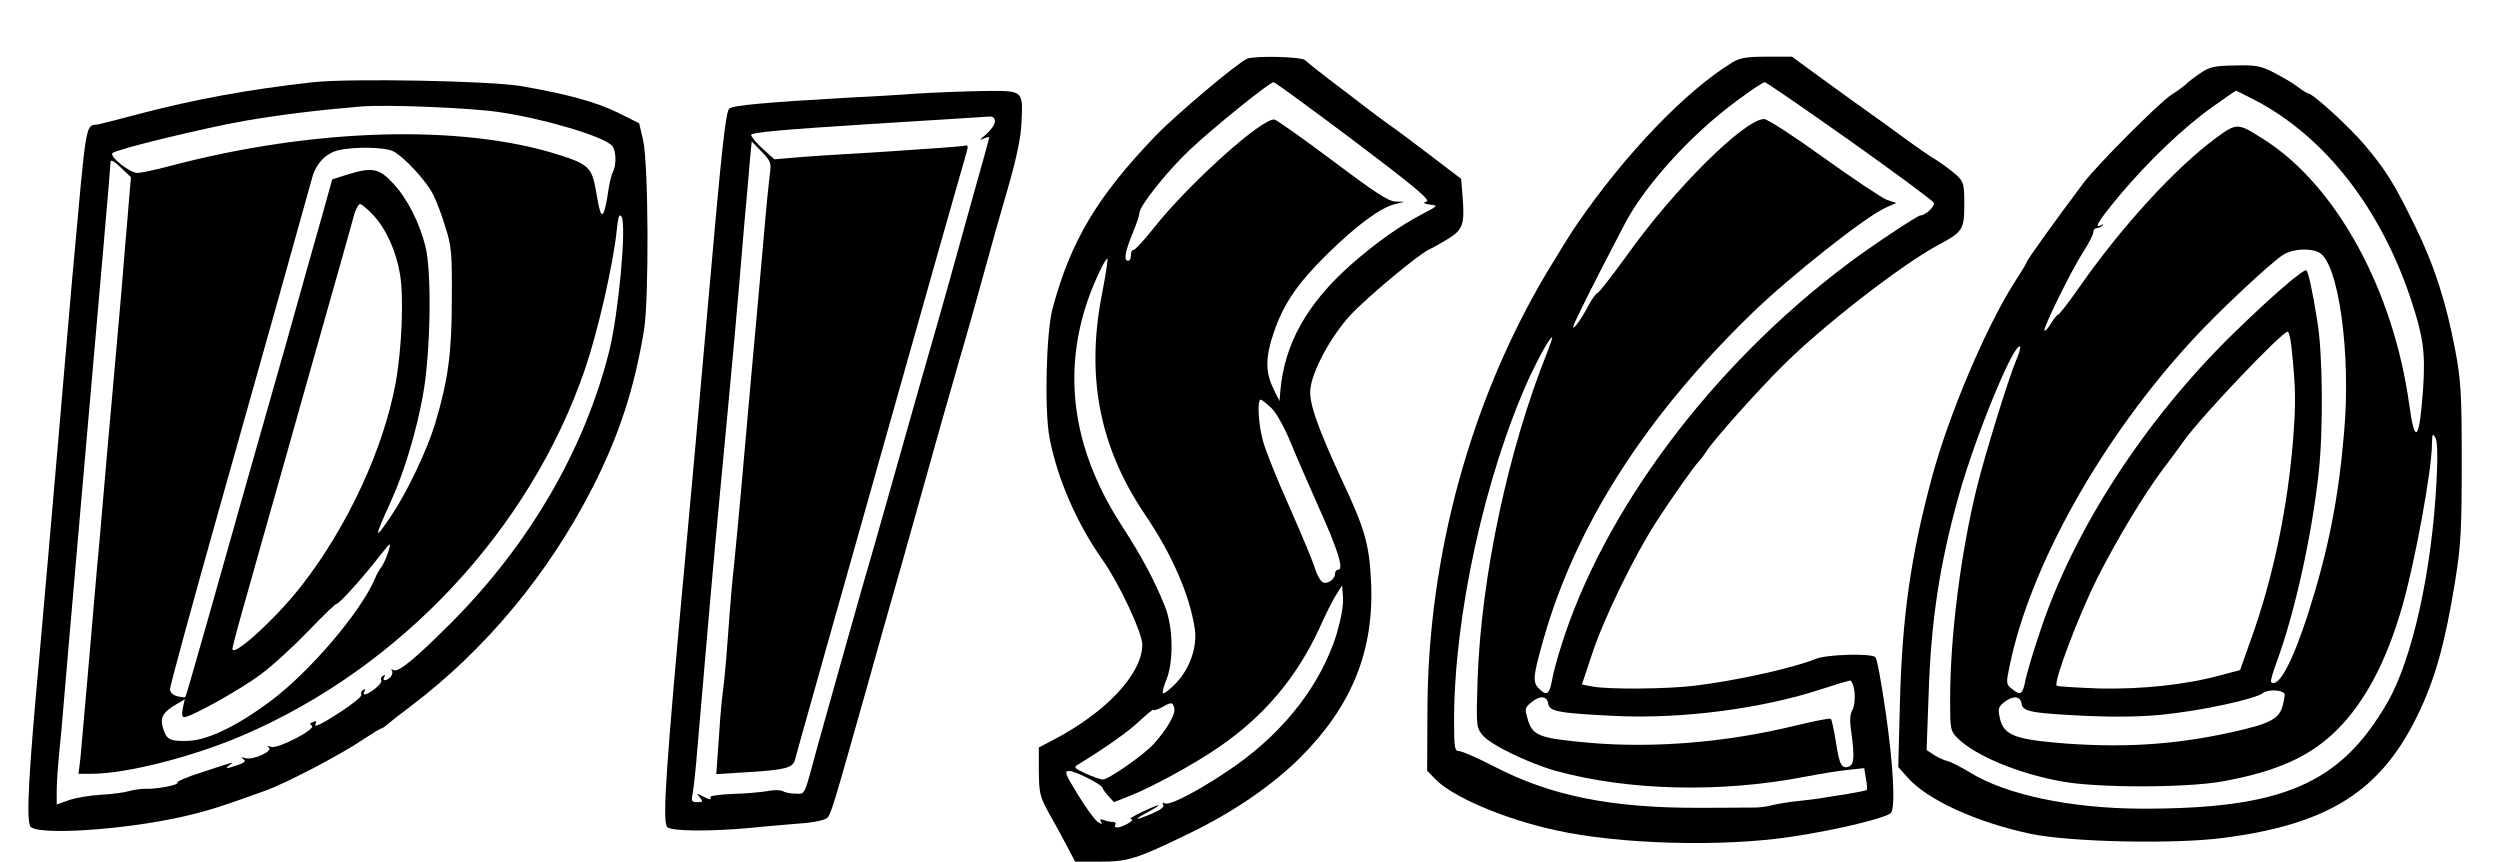 <?xml version="1.0" standalone="no"?>
<!DOCTYPE svg PUBLIC "-//W3C//DTD SVG 20010904//EN"
 "http://www.w3.org/TR/2001/REC-SVG-20010904/DTD/svg10.dtd">
<svg version="1.0" xmlns="http://www.w3.org/2000/svg"
 width="882pt" height="304pt" viewBox="0 0 882 304"
 preserveAspectRatio="xMidYMid meet">
<g transform="translate(0,304) scale(0.1,-0.1)"
fill="#000000" stroke="none">
<path d="M4400 2833 c-33 -14 -250 -196 -325 -274 -205 -214 -298 -370 -362
-609 -22 -86 -29 -357 -10 -456 27 -142 97 -303 188 -431 57 -81 139 -255 139
-297 0 -103 -127 -239 -315 -337 l-50 -26 0 -84 c1 -78 3 -89 39 -154 22 -38
50 -91 64 -117 l25 -48 87 0 c99 0 129 9 310 97 159 76 299 172 400 273 180
181 259 376 247 619 -6 130 -22 186 -102 356 -85 183 -118 275 -112 323 7 65
74 188 142 261 61 65 241 215 279 232 12 5 41 22 66 37 51 32 58 51 50 148
l-5 63 -109 83 c-60 46 -126 95 -148 110 -21 15 -60 44 -87 65 -27 21 -82 63
-122 93 -39 30 -78 61 -85 68 -13 12 -174 16 -204 5z m377 -290 c213 -161 271
-209 256 -214 -14 -5 -12 -7 12 -11 29 -3 29 -4 -25 -32 -82 -43 -164 -101
-253 -179 -156 -138 -236 -281 -250 -447 l-3 -35 -22 45 c-28 58 -28 110 2
197 34 101 85 175 190 278 102 100 187 163 238 175 l33 8 -32 1 c-25 1 -74 33
-220 143 -103 77 -196 143 -206 146 -40 10 -301 -224 -427 -383 -35 -44 -67
-79 -72 -77 -4 1 -8 -7 -8 -18 0 -11 -4 -20 -10 -20 -16 0 -11 31 15 95 14 33
25 66 25 74 0 24 97 146 175 220 82 78 284 241 298 241 5 0 132 -93 284 -207z
m-888 -534 c-59 -295 -11 -544 149 -782 96 -141 159 -285 177 -404 10 -64 -17
-142 -66 -193 -22 -23 -43 -39 -46 -36 -3 3 2 24 12 48 26 63 24 187 -5 258
-34 87 -84 180 -147 277 -174 265 -217 532 -127 799 21 63 65 157 71 151 2 -3
-6 -56 -18 -118z m599 -411 c17 -18 46 -71 65 -118 19 -47 64 -150 100 -231
67 -148 89 -219 68 -219 -6 0 -11 -6 -11 -14 0 -19 -25 -37 -42 -31 -8 3 -21
25 -28 47 -6 23 -48 122 -91 220 -44 98 -86 203 -94 235 -16 62 -20 143 -7
143 4 0 22 -15 40 -32z m227 -797 c-55 -174 -179 -336 -353 -460 -115 -81
-236 -146 -253 -135 -8 4 -9 3 -5 -5 5 -7 -9 -18 -39 -31 -63 -27 -70 -24 -15
5 59 32 46 32 -22 0 -29 -14 -46 -25 -38 -25 9 -1 5 -6 -10 -15 -29 -17 -54
-19 -45 -5 3 6 0 10 -9 10 -8 0 -22 3 -32 7 -12 4 -15 3 -10 -6 6 -10 4 -10
-11 -1 -10 7 -42 50 -70 96 -46 75 -49 84 -31 84 22 0 118 -49 118 -60 0 -3 9
-16 20 -28 l20 -22 53 21 c78 30 232 114 317 173 161 110 276 248 356 422 19
43 45 95 57 114 l22 35 3 -44 c2 -28 -7 -76 -23 -130z m-572 -260 c5 -20 -26
-74 -72 -125 -35 -39 -160 -126 -180 -126 -9 0 -36 10 -61 21 -41 19 -43 22
-26 32 99 61 176 115 217 154 27 25 49 43 49 39 0 -4 12 0 28 8 35 20 39 20
45 -3z"/>
<path d="M6112 2820 c-164 -100 -377 -322 -547 -569 -18 -25 -66 -103 -107
-171 -269 -451 -420 -1001 -422 -1542 l-1 -217 28 -29 c60 -63 245 -142 425
-181 224 -50 589 -60 832 -23 162 24 341 68 352 85 15 24 8 164 -19 352 -15
105 -31 193 -37 197 -20 14 -175 9 -211 -7 -77 -31 -276 -76 -425 -94 -94 -12
-305 -14 -362 -3 l-37 7 35 105 c40 124 150 350 228 470 55 85 131 193 151
214 6 6 18 22 27 36 24 38 179 212 266 298 137 138 420 358 549 427 88 47 93
55 93 144 0 71 -2 79 -27 103 -16 14 -46 37 -68 51 -22 13 -70 46 -107 73 -36
27 -107 78 -158 114 -50 36 -127 91 -170 123 l-78 57 -89 0 c-71 0 -94 -4
-121 -20z m414 -276 c159 -113 292 -211 296 -219 7 -11 -28 -45 -47 -45 -10 0
-180 -113 -259 -173 -479 -360 -862 -873 -1010 -1352 -14 -44 -28 -97 -31
-118 -9 -47 -19 -53 -45 -27 -24 24 -22 43 17 180 114 398 358 779 730 1141
139 135 404 344 475 376 l38 17 -33 11 c-17 6 -117 73 -222 148 -104 75 -199
137 -211 137 -69 0 -318 -247 -485 -482 -50 -69 -96 -128 -102 -131 -7 -3 -21
-22 -32 -43 -24 -47 -55 -90 -55 -77 0 8 68 145 180 359 71 138 235 319 397
438 48 36 93 66 99 66 5 0 140 -93 300 -206z m-1067 -746 c-138 -344 -233
-790 -246 -1153 -5 -165 -5 -171 17 -198 27 -34 161 -99 260 -127 256 -70 582
-78 880 -20 52 10 120 21 151 24 l56 6 6 -37 c4 -20 5 -38 3 -40 -2 -2 -32 -8
-67 -14 -35 -5 -75 -12 -89 -14 -14 -3 -52 -7 -85 -11 -33 -3 -73 -10 -90 -14
-16 -5 -46 -9 -65 -9 -19 0 -106 -1 -192 -1 -313 -1 -527 42 -727 146 -58 30
-113 54 -123 54 -16 0 -18 11 -18 108 0 370 109 865 265 1209 35 75 73 143 81
143 2 0 -6 -24 -17 -52z m1084 -1200 c2 -25 -1 -52 -8 -63 -8 -14 -10 -37 -4
-75 12 -89 11 -117 -8 -124 -25 -10 -34 5 -46 87 -7 41 -14 78 -18 81 -3 3
-59 -8 -125 -24 -241 -59 -496 -80 -722 -61 -179 16 -203 24 -221 79 -12 41
-12 44 9 62 31 27 58 26 62 -2 4 -28 34 -34 238 -44 235 -11 518 26 727 95 49
16 93 29 99 30 7 1 14 -18 17 -41z"/>
<path d="M7763 2782 c-21 -14 -44 -32 -52 -40 -8 -7 -30 -24 -50 -36 -42 -27
-266 -251 -313 -315 -100 -133 -198 -270 -198 -276 0 -3 -20 -36 -44 -73 -100
-157 -230 -464 -289 -682 -76 -281 -106 -495 -114 -796 l-6 -230 32 -36 c70
-80 243 -159 436 -200 140 -29 507 -37 680 -14 369 48 553 164 683 430 63 129
98 255 134 477 20 125 23 179 23 419 0 244 -3 289 -23 395 -32 169 -74 300
-143 440 -72 147 -101 194 -176 283 -54 64 -183 182 -199 182 -4 0 -21 11 -38
24 -17 13 -55 35 -84 50 -47 24 -64 27 -137 25 -72 -1 -90 -5 -122 -27z m196
-97 c244 -129 439 -379 546 -699 44 -132 52 -189 44 -313 -13 -187 -29 -208
-49 -62 -55 403 -256 773 -510 935 -95 61 -97 62 -171 8 -143 -105 -333 -312
-483 -527 -37 -53 -71 -97 -75 -97 -3 0 -15 -14 -25 -31 -10 -17 -20 -28 -23
-25 -7 6 98 219 139 281 18 28 33 57 33 65 0 8 5 15 12 15 6 0 15 4 20 9 5 5
3 6 -4 2 -29 -16 -9 16 65 105 101 120 226 240 328 312 43 31 81 57 83 57 1 0
33 -16 70 -35z m223 -536 c68 -36 113 -355 88 -634 -20 -238 -57 -421 -127
-640 -56 -174 -106 -265 -131 -241 -2 3 7 36 21 73 62 168 123 442 147 663 17
150 15 425 -5 540 -17 107 -31 169 -38 176 -8 8 -124 -92 -256 -221 -313 -305
-567 -696 -685 -1057 -25 -73 -47 -150 -51 -171 -9 -47 -17 -52 -46 -28 -22
17 -22 20 -9 82 72 353 327 807 649 1154 88 96 274 270 316 296 33 21 95 25
127 8z m-98 -331 c16 -151 16 -197 6 -329 -19 -240 -71 -490 -148 -703 l-39
-110 -64 -17 c-127 -35 -279 -51 -432 -48 -80 3 -148 7 -151 10 -12 12 77 247
143 379 71 140 165 296 235 389 23 30 55 73 71 96 62 87 346 385 366 385 4 0
10 -24 13 -52z m-969 -44 c-27 -62 -112 -338 -140 -451 -58 -235 -95 -529 -95
-753 0 -103 1 -108 26 -134 63 -62 213 -125 368 -153 126 -23 435 -23 566 0
193 35 311 88 406 183 98 98 174 242 229 434 45 157 105 482 105 576 1 34 2
36 12 20 7 -13 9 -62 4 -155 -16 -313 -85 -627 -173 -779 -166 -288 -370 -376
-869 -375 -249 1 -478 49 -606 129 -32 19 -67 37 -77 39 -11 2 -32 12 -47 21
l-27 18 7 191 c8 263 39 466 107 708 60 214 196 543 216 524 2 -3 -3 -22 -12
-43z m944 -1180 c3 -2 0 -21 -5 -41 -12 -49 -43 -66 -184 -97 -204 -45 -394
-56 -620 -36 -143 13 -181 29 -194 84 -8 35 -6 42 14 58 31 25 58 23 62 -4 4
-29 33 -34 233 -44 97 -4 191 -3 267 5 136 14 322 54 352 76 18 13 62 12 75
-1z"/>
<path d="M1105 2750 c-232 -26 -415 -60 -615 -112 -63 -17 -126 -33 -140 -36
-51 -10 -42 41 -95 -542 -13 -151 -36 -412 -50 -580 -14 -168 -44 -503 -65
-745 -39 -423 -47 -575 -34 -609 13 -35 329 -15 539 33 83 19 129 33 290 91
75 27 268 128 346 181 32 21 61 39 64 39 4 0 12 6 20 13 7 6 46 37 86 67 262
198 484 466 637 765 95 185 150 353 184 560 18 110 16 587 -3 670 l-14 60 -74
37 c-77 38 -180 66 -341 94 -111 19 -605 28 -735 14z m653 -105 c163 -24 375
-87 402 -120 14 -16 15 -67 3 -90 -6 -11 -14 -45 -18 -75 -4 -30 -11 -61 -15
-69 -9 -17 -14 -4 -29 84 -13 73 -28 87 -130 119 -344 109 -865 94 -1369 -39
-52 -14 -104 -25 -118 -25 -26 0 -100 59 -87 70 15 14 326 89 468 114 123 21
251 37 405 50 89 8 382 -4 488 -19z m-370 -139 c37 -19 116 -104 140 -152 11
-22 31 -73 43 -114 22 -68 24 -93 23 -255 0 -191 -13 -286 -59 -440 -29 -95
-99 -242 -155 -325 -62 -92 -62 -83 3 60 44 98 87 242 109 365 27 146 32 435
9 525 -20 83 -65 171 -114 223 -50 54 -74 58 -162 31 l-53 -17 -35 -126 c-20
-69 -77 -272 -127 -451 -51 -179 -116 -408 -145 -510 -29 -102 -87 -309 -130
-460 -43 -151 -79 -277 -81 -279 -2 -2 -15 -1 -29 3 -16 4 -25 13 -25 26 0 10
78 297 174 637 152 538 294 1045 327 1165 13 49 46 85 89 97 54 14 167 13 198
-3z m-932 -161 c-3 -38 -10 -124 -16 -190 -5 -66 -16 -199 -25 -295 -8 -96
-25 -278 -36 -405 -11 -126 -24 -277 -29 -335 -6 -58 -21 -238 -35 -400 -14
-162 -28 -321 -31 -352 l-7 -58 45 0 c122 0 356 59 533 135 559 239 1015 727
1209 1293 45 132 100 371 112 491 5 48 9 59 17 46 18 -32 -11 -343 -44 -475
-87 -346 -281 -680 -558 -958 -125 -125 -186 -176 -203 -166 -7 4 -10 4 -6 -1
4 -4 3 -14 -3 -22 -14 -16 -33 -18 -23 -1 4 7 3 8 -5 4 -6 -4 -9 -11 -6 -16 3
-5 -7 -18 -21 -29 -29 -23 -49 -28 -38 -9 4 7 3 8 -5 4 -6 -4 -9 -12 -6 -17 3
-5 -29 -31 -71 -59 -74 -48 -102 -61 -89 -40 3 6 -1 7 -10 3 -12 -4 -13 -8 -5
-13 18 -11 -117 -82 -143 -75 -14 4 -18 3 -9 -2 17 -13 -54 -45 -82 -38 -15 5
-17 4 -8 -3 11 -7 6 -12 -19 -21 -40 -14 -48 -14 -29 0 18 13 25 15 -102 -27
-48 -15 -85 -31 -82 -35 5 -9 -77 -24 -116 -22 -14 0 -38 -3 -55 -8 -16 -5
-61 -11 -100 -13 -38 -2 -89 -11 -112 -19 l-43 -15 0 47 c0 25 4 87 9 136 5
50 12 124 15 165 3 41 31 359 61 705 30 347 66 758 80 915 14 157 25 292 25
299 0 9 14 2 36 -20 l36 -34 -6 -70z m859 -62 c46 -48 82 -127 96 -209 14 -81
7 -262 -15 -384 -42 -231 -169 -507 -332 -716 -90 -116 -244 -256 -244 -223 0
7 25 100 56 208 30 108 84 297 119 421 35 124 84 299 110 390 26 91 67 237 92
325 25 88 49 175 54 193 6 17 14 32 19 32 6 0 26 -17 45 -37z m53 -1195 c-6
-18 -16 -40 -22 -48 -7 -8 -18 -28 -24 -43 -50 -117 -230 -328 -367 -430 -122
-91 -227 -141 -298 -141 -61 -1 -71 5 -84 53 -8 30 5 51 47 75 l32 19 -7 -31
c-4 -22 -3 -32 5 -32 24 0 196 96 269 150 42 31 117 100 168 153 51 53 96 97
101 97 9 0 94 94 151 168 18 23 34 42 36 42 2 0 -1 -15 -7 -32z"/>
<path d="M3237 2710 c-65 -5 -171 -11 -235 -14 -303 -17 -418 -28 -429 -39
-13 -13 -26 -131 -78 -722 -19 -220 -53 -596 -75 -835 -71 -771 -83 -951 -67
-977 10 -16 150 -17 293 -4 55 6 135 12 179 16 45 3 86 12 93 19 14 13 24 49
132 431 34 121 95 339 137 485 41 146 99 353 129 460 31 107 70 247 89 310 18
63 50 176 70 250 20 74 57 205 82 290 31 108 45 178 47 230 5 112 7 110 -132
109 -64 -1 -170 -5 -235 -9z m273 -99 c0 -11 -15 -31 -32 -46 -20 -16 -24 -22
-10 -15 12 6 22 8 22 5 0 -3 -25 -94 -56 -203 -30 -108 -68 -244 -84 -302 -16
-58 -58 -206 -94 -330 -35 -124 -92 -324 -126 -445 -34 -121 -73 -256 -86
-300 -22 -77 -128 -453 -159 -565 -50 -185 -43 -170 -78 -170 -18 0 -38 4 -45
9 -8 4 -32 5 -55 0 -23 -4 -79 -9 -124 -10 -45 -2 -79 -7 -77 -11 7 -11 -4
-10 -29 4 -20 10 -21 10 -8 -5 12 -15 11 -17 -9 -17 -20 0 -22 4 -16 32 3 18
11 86 16 153 28 328 58 676 81 915 38 401 59 624 84 930 9 96 18 203 21 238
l6 63 35 -36 c32 -33 35 -40 29 -78 -3 -23 -13 -121 -21 -217 -9 -96 -17 -197
-20 -225 -7 -74 -43 -475 -60 -670 -8 -93 -20 -213 -25 -265 -6 -52 -15 -156
-20 -230 -5 -74 -12 -155 -15 -180 -3 -25 -7 -59 -9 -76 -2 -16 -7 -81 -11
-143 l-8 -112 114 7 c127 8 155 15 163 41 2 10 135 482 295 1048 160 567 297
1051 305 1077 14 47 14 48 -7 43 -12 -2 -134 -11 -272 -20 -137 -8 -282 -17
-322 -21 l-71 -6 -41 37 c-23 21 -41 43 -41 49 0 9 115 19 413 38 226 14 420
26 430 27 11 0 17 -6 17 -18z"/>
</g>
</svg>
